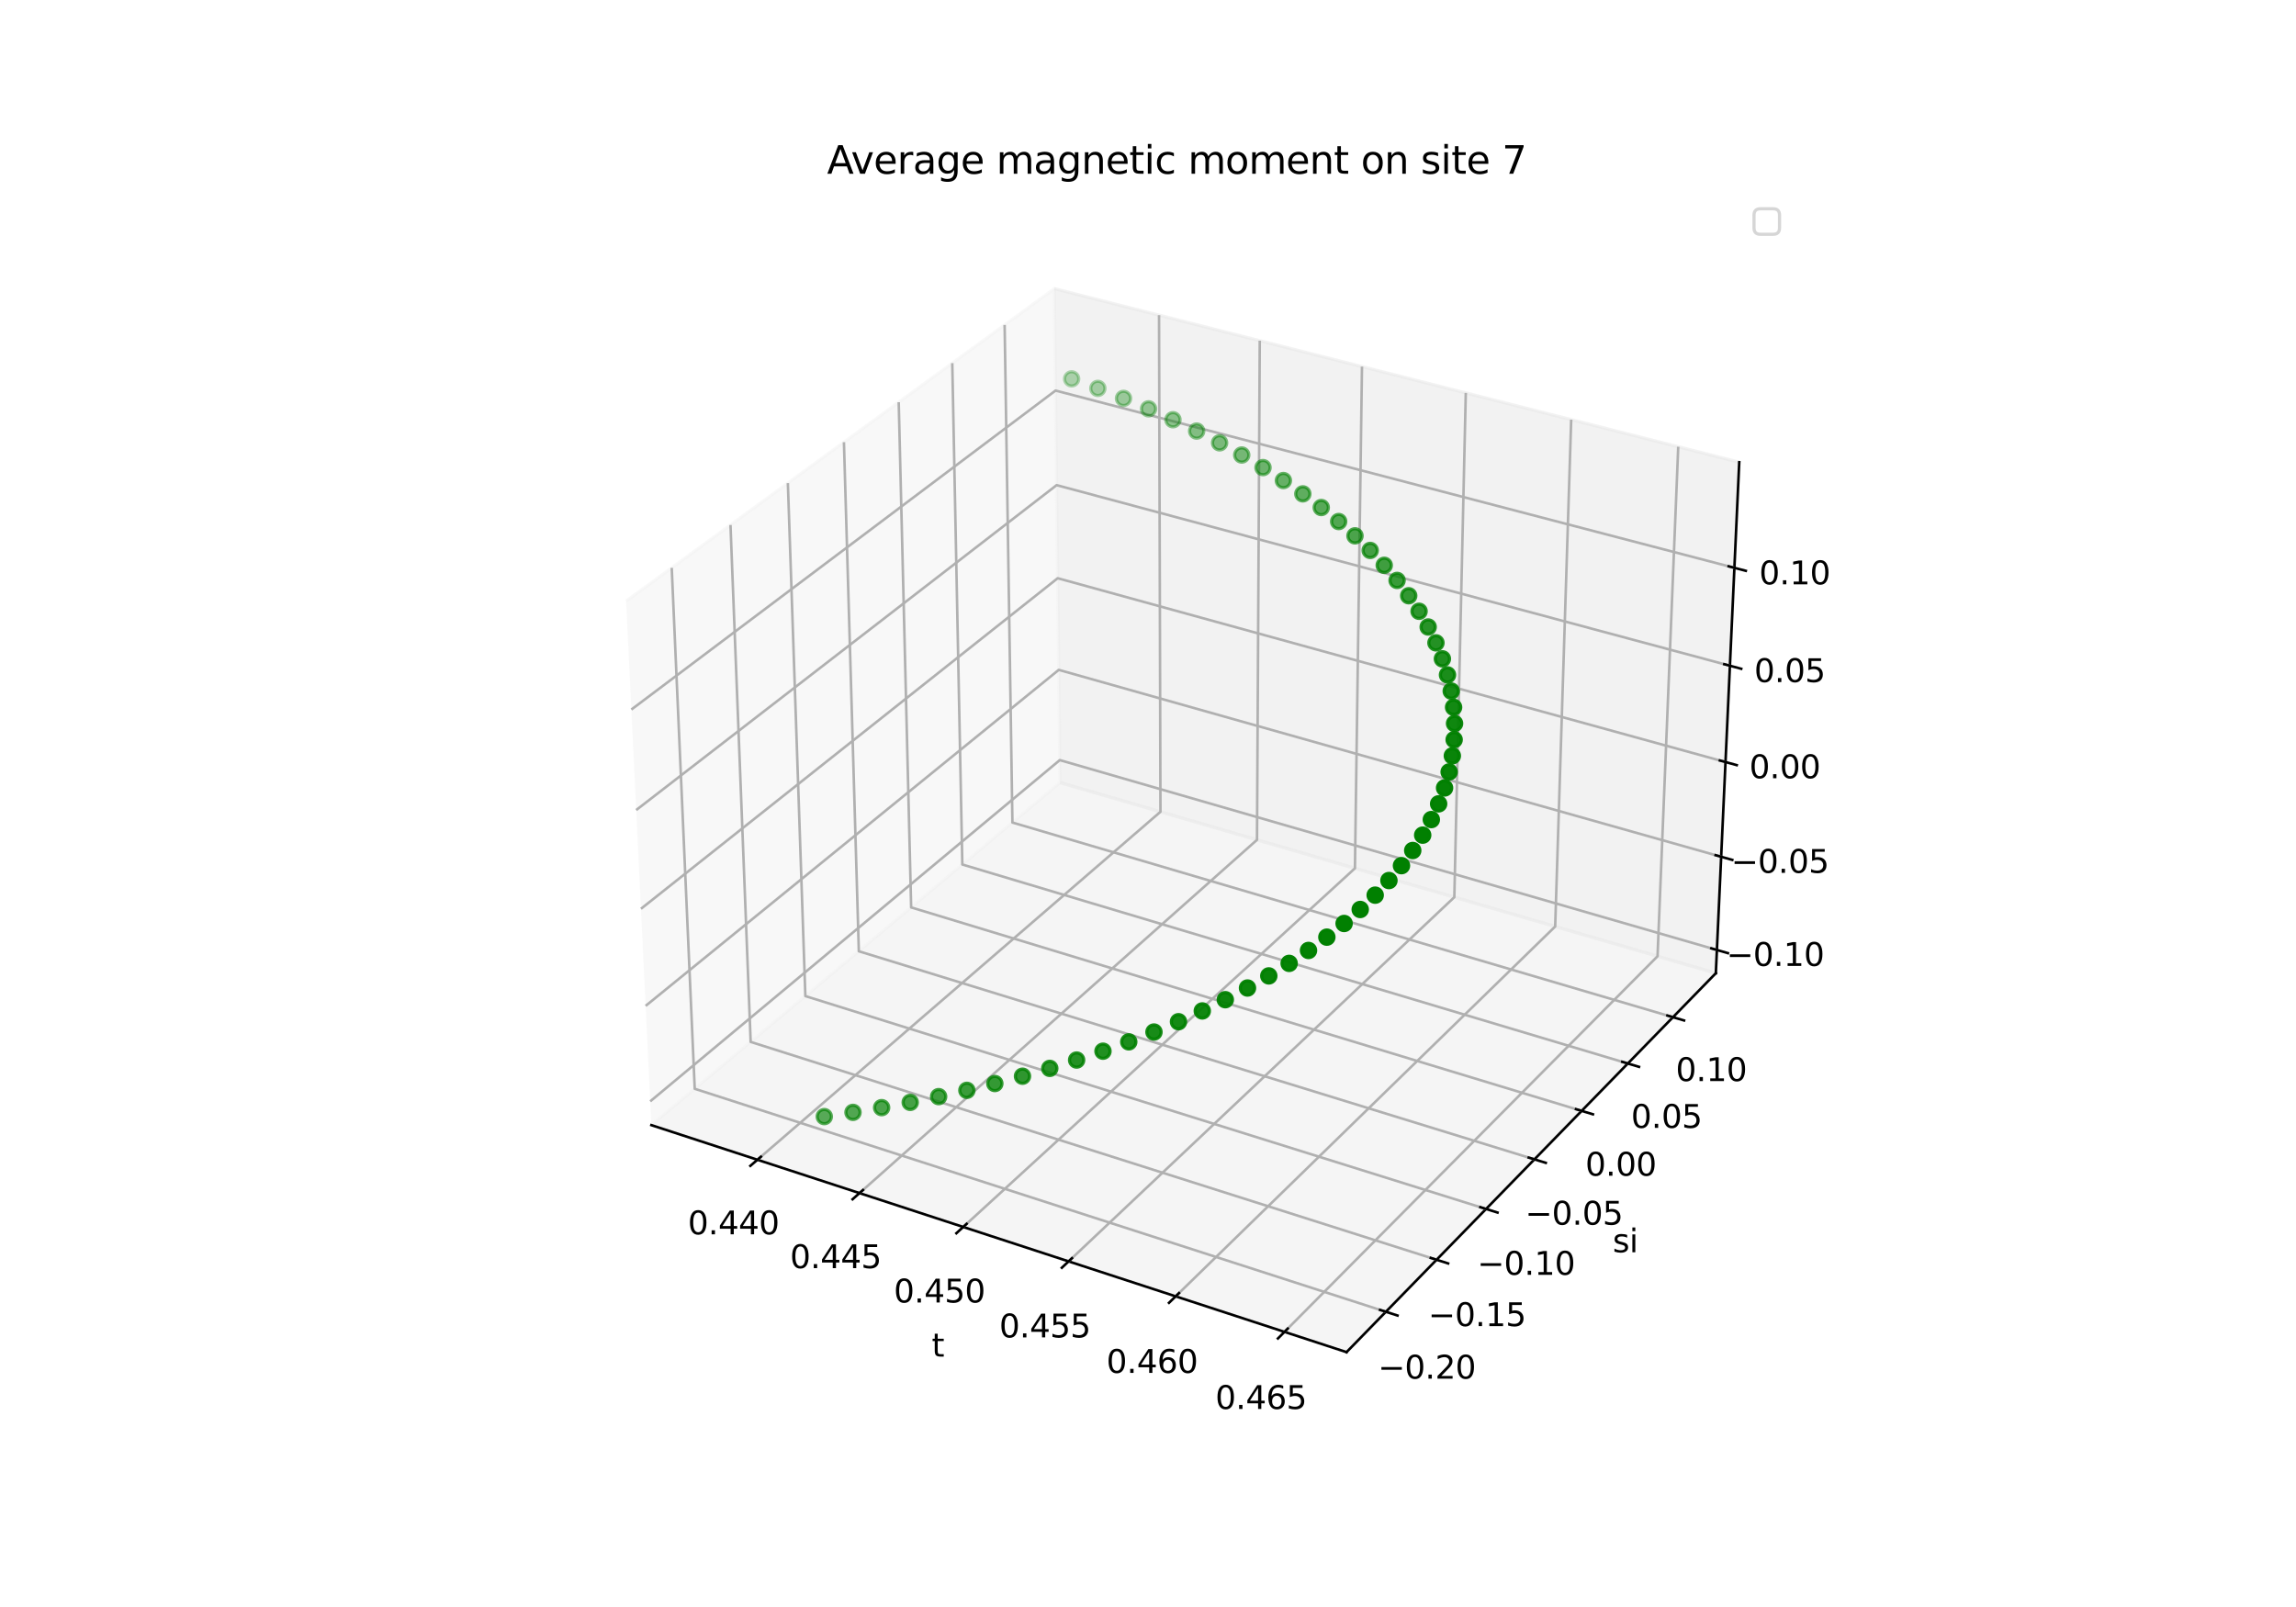 <?xml version="1.0" encoding="utf-8" standalone="no"?>
<!DOCTYPE svg PUBLIC "-//W3C//DTD SVG 1.1//EN"
  "http://www.w3.org/Graphics/SVG/1.1/DTD/svg11.dtd">
<svg xmlns:xlink="http://www.w3.org/1999/xlink" width="720pt" height="504pt" viewBox="0 0 720 504" xmlns="http://www.w3.org/2000/svg" version="1.1">
 <defs>
  <style type="text/css">*{stroke-linejoin: round; stroke-linecap: butt}</style>
 </defs>
 <g id="figure_1">
  <g id="patch_1">
   <path d="M 0 504 
L 720 504 
L 720 0 
L 0 0 
z
" style="fill: #ffffff"/>
  </g>
  <g id="patch_2">
   <path d="M 174.96 448.56 
L 563.04 448.56 
L 563.04 60.48 
L 174.96 60.48 
z
" style="fill: #ffffff"/>
  </g>
  <g id="pane3d_1">
   <g id="patch_3">
    <path d="M 204.263 352.872 
L 332.419 245.448 
L 330.638 90.525 
L 196.348 188.523 
" style="fill: #f2f2f2; opacity: 0.5; stroke: #f2f2f2; stroke-linejoin: miter"/>
   </g>
  </g>
  <g id="pane3d_2">
   <g id="patch_4">
    <path d="M 332.419 245.448 
L 538.065 305.222 
L 545.404 144.961 
L 330.638 90.525 
" style="fill: #e6e6e6; opacity: 0.5; stroke: #e6e6e6; stroke-linejoin: miter"/>
   </g>
  </g>
  <g id="pane3d_3">
   <g id="patch_5">
    <path d="M 204.263 352.872 
L 422.257 424.069 
L 538.065 305.222 
L 332.419 245.448 
" style="fill: #ececec; opacity: 0.5; stroke: #ececec; stroke-linejoin: miter"/>
   </g>
  </g>
  <g id="axis3d_1">
   <g id="line2d_1">
    <path d="M 204.263 352.872 
L 422.257 424.069 
" style="fill: none; stroke: #000000; stroke-width: 0.8; stroke-linecap: square"/>
   </g>
   <g id="text_1">
    <!-- t -->
    <g transform="translate(292.177 425.472) scale(0.1 -0.1)">
     <defs>
      <path id="DejaVuSans-74" d="M 1172 4494 
L 1172 3500 
L 2356 3500 
L 2356 3053 
L 1172 3053 
L 1172 1153 
Q 1172 725 1289 603 
Q 1406 481 1766 481 
L 2356 481 
L 2356 0 
L 1766 0 
Q 1100 0 847 248 
Q 594 497 594 1153 
L 594 3053 
L 172 3053 
L 172 3500 
L 594 3500 
L 594 4494 
L 1172 4494 
z
" transform="scale(0.016)"/>
     </defs>
     <use xlink:href="#DejaVuSans-74"/>
    </g>
   </g>
   <g id="Line3DCollection_1">
    <path d="M 237.516 363.733 
L 363.907 254.601 
L 363.463 98.845 
" style="fill: none; stroke: #b0b0b0; stroke-width: 0.8"/>
    <path d="M 269.53 374.188 
L 394.18 263.4 
L 395.043 106.849 
" style="fill: none; stroke: #b0b0b0; stroke-width: 0.8"/>
    <path d="M 302.053 384.81 
L 424.895 272.327 
L 427.103 114.976 
" style="fill: none; stroke: #b0b0b0; stroke-width: 0.8"/>
    <path d="M 335.098 395.603 
L 456.061 281.386 
L 459.654 123.226 
" style="fill: none; stroke: #b0b0b0; stroke-width: 0.8"/>
    <path d="M 368.676 406.569 
L 487.687 290.579 
L 492.708 131.605 
" style="fill: none; stroke: #b0b0b0; stroke-width: 0.8"/>
    <path d="M 402.801 417.714 
L 519.785 299.908 
L 526.276 140.113 
" style="fill: none; stroke: #b0b0b0; stroke-width: 0.8"/>
   </g>
   <g id="xtick_1">
    <g id="line2d_2">
     <path d="M 238.617 362.782 
L 235.309 365.638 
" style="fill: none; stroke: #000000; stroke-width: 0.8; stroke-linecap: square"/>
    </g>
    <g id="text_2">
     <!-- 0.440 -->
     <g transform="translate(215.696 387.118) scale(0.1 -0.1)">
      <defs>
       <path id="DejaVuSans-30" d="M 2034 4250 
Q 1547 4250 1301 3770 
Q 1056 3291 1056 2328 
Q 1056 1369 1301 889 
Q 1547 409 2034 409 
Q 2525 409 2770 889 
Q 3016 1369 3016 2328 
Q 3016 3291 2770 3770 
Q 2525 4250 2034 4250 
z
M 2034 4750 
Q 2819 4750 3233 4129 
Q 3647 3509 3647 2328 
Q 3647 1150 3233 529 
Q 2819 -91 2034 -91 
Q 1250 -91 836 529 
Q 422 1150 422 2328 
Q 422 3509 836 4129 
Q 1250 4750 2034 4750 
z
" transform="scale(0.016)"/>
       <path id="DejaVuSans-2e" d="M 684 794 
L 1344 794 
L 1344 0 
L 684 0 
L 684 794 
z
" transform="scale(0.016)"/>
       <path id="DejaVuSans-34" d="M 2419 4116 
L 825 1625 
L 2419 1625 
L 2419 4116 
z
M 2253 4666 
L 3047 4666 
L 3047 1625 
L 3713 1625 
L 3713 1100 
L 3047 1100 
L 3047 0 
L 2419 0 
L 2419 1100 
L 313 1100 
L 313 1709 
L 2253 4666 
z
" transform="scale(0.016)"/>
      </defs>
      <use xlink:href="#DejaVuSans-30"/>
      <use xlink:href="#DejaVuSans-2e" x="63.623"/>
      <use xlink:href="#DejaVuSans-34" x="95.41"/>
      <use xlink:href="#DejaVuSans-34" x="159.033"/>
      <use xlink:href="#DejaVuSans-30" x="222.656"/>
     </g>
    </g>
   </g>
   <g id="xtick_2">
    <g id="line2d_3">
     <path d="M 270.617 373.223 
L 267.352 376.124 
" style="fill: none; stroke: #000000; stroke-width: 0.8; stroke-linecap: square"/>
    </g>
    <g id="text_3">
     <!-- 0.445 -->
     <g transform="translate(247.733 397.726) scale(0.1 -0.1)">
      <defs>
       <path id="DejaVuSans-35" d="M 691 4666 
L 3169 4666 
L 3169 4134 
L 1269 4134 
L 1269 2991 
Q 1406 3038 1543 3061 
Q 1681 3084 1819 3084 
Q 2600 3084 3056 2656 
Q 3513 2228 3513 1497 
Q 3513 744 3044 326 
Q 2575 -91 1722 -91 
Q 1428 -91 1123 -41 
Q 819 9 494 109 
L 494 744 
Q 775 591 1075 516 
Q 1375 441 1709 441 
Q 2250 441 2565 725 
Q 2881 1009 2881 1497 
Q 2881 1984 2565 2268 
Q 2250 2553 1709 2553 
Q 1456 2553 1204 2497 
Q 953 2441 691 2322 
L 691 4666 
z
" transform="scale(0.016)"/>
      </defs>
      <use xlink:href="#DejaVuSans-30"/>
      <use xlink:href="#DejaVuSans-2e" x="63.623"/>
      <use xlink:href="#DejaVuSans-34" x="95.41"/>
      <use xlink:href="#DejaVuSans-34" x="159.033"/>
      <use xlink:href="#DejaVuSans-35" x="222.656"/>
     </g>
    </g>
   </g>
   <g id="xtick_3">
    <g id="line2d_4">
     <path d="M 303.125 383.829 
L 299.906 386.777 
" style="fill: none; stroke: #000000; stroke-width: 0.8; stroke-linecap: square"/>
    </g>
    <g id="text_4">
     <!-- 0.450 -->
     <g transform="translate(280.281 408.502) scale(0.1 -0.1)">
      <use xlink:href="#DejaVuSans-30"/>
      <use xlink:href="#DejaVuSans-2e" x="63.623"/>
      <use xlink:href="#DejaVuSans-34" x="95.41"/>
      <use xlink:href="#DejaVuSans-35" x="159.033"/>
      <use xlink:href="#DejaVuSans-30" x="222.656"/>
     </g>
    </g>
   </g>
   <g id="xtick_4">
    <g id="line2d_5">
     <path d="M 336.153 394.606 
L 332.981 397.601 
" style="fill: none; stroke: #000000; stroke-width: 0.8; stroke-linecap: square"/>
    </g>
    <g id="text_5">
     <!-- 0.455 -->
     <g transform="translate(313.352 419.452) scale(0.1 -0.1)">
      <use xlink:href="#DejaVuSans-30"/>
      <use xlink:href="#DejaVuSans-2e" x="63.623"/>
      <use xlink:href="#DejaVuSans-34" x="95.41"/>
      <use xlink:href="#DejaVuSans-35" x="159.033"/>
      <use xlink:href="#DejaVuSans-35" x="222.656"/>
     </g>
    </g>
   </g>
   <g id="xtick_5">
    <g id="line2d_6">
     <path d="M 369.715 405.556 
L 366.592 408.6 
" style="fill: none; stroke: #000000; stroke-width: 0.8; stroke-linecap: square"/>
    </g>
    <g id="text_6">
     <!-- 0.460 -->
     <g transform="translate(346.959 430.58) scale(0.1 -0.1)">
      <defs>
       <path id="DejaVuSans-36" d="M 2113 2584 
Q 1688 2584 1439 2293 
Q 1191 2003 1191 1497 
Q 1191 994 1439 701 
Q 1688 409 2113 409 
Q 2538 409 2786 701 
Q 3034 994 3034 1497 
Q 3034 2003 2786 2293 
Q 2538 2584 2113 2584 
z
M 3366 4563 
L 3366 3988 
Q 3128 4100 2886 4159 
Q 2644 4219 2406 4219 
Q 1781 4219 1451 3797 
Q 1122 3375 1075 2522 
Q 1259 2794 1537 2939 
Q 1816 3084 2150 3084 
Q 2853 3084 3261 2657 
Q 3669 2231 3669 1497 
Q 3669 778 3244 343 
Q 2819 -91 2113 -91 
Q 1303 -91 875 529 
Q 447 1150 447 2328 
Q 447 3434 972 4092 
Q 1497 4750 2381 4750 
Q 2619 4750 2861 4703 
Q 3103 4656 3366 4563 
z
" transform="scale(0.016)"/>
      </defs>
      <use xlink:href="#DejaVuSans-30"/>
      <use xlink:href="#DejaVuSans-2e" x="63.623"/>
      <use xlink:href="#DejaVuSans-34" x="95.41"/>
      <use xlink:href="#DejaVuSans-36" x="159.033"/>
      <use xlink:href="#DejaVuSans-30" x="222.656"/>
     </g>
    </g>
   </g>
   <g id="xtick_6">
    <g id="line2d_7">
     <path d="M 403.823 416.685 
L 400.751 419.778 
" style="fill: none; stroke: #000000; stroke-width: 0.8; stroke-linecap: square"/>
    </g>
    <g id="text_7">
     <!-- 0.465 -->
     <g transform="translate(381.114 441.889) scale(0.1 -0.1)">
      <use xlink:href="#DejaVuSans-30"/>
      <use xlink:href="#DejaVuSans-2e" x="63.623"/>
      <use xlink:href="#DejaVuSans-34" x="95.41"/>
      <use xlink:href="#DejaVuSans-36" x="159.033"/>
      <use xlink:href="#DejaVuSans-35" x="222.656"/>
     </g>
    </g>
   </g>
  </g>
  <g id="axis3d_2">
   <g id="line2d_8">
    <path d="M 538.065 305.222 
L 422.257 424.069 
" style="fill: none; stroke: #000000; stroke-width: 0.8; stroke-linecap: square"/>
   </g>
   <g id="text_8">
    <!-- si -->
    <g transform="translate(505.72 392.744) scale(0.1 -0.1)">
     <defs>
      <path id="DejaVuSans-73" d="M 2834 3397 
L 2834 2853 
Q 2591 2978 2328 3040 
Q 2066 3103 1784 3103 
Q 1356 3103 1142 2972 
Q 928 2841 928 2578 
Q 928 2378 1081 2264 
Q 1234 2150 1697 2047 
L 1894 2003 
Q 2506 1872 2764 1633 
Q 3022 1394 3022 966 
Q 3022 478 2636 193 
Q 2250 -91 1575 -91 
Q 1294 -91 989 -36 
Q 684 19 347 128 
L 347 722 
Q 666 556 975 473 
Q 1284 391 1588 391 
Q 1994 391 2212 530 
Q 2431 669 2431 922 
Q 2431 1156 2273 1281 
Q 2116 1406 1581 1522 
L 1381 1569 
Q 847 1681 609 1914 
Q 372 2147 372 2553 
Q 372 3047 722 3315 
Q 1072 3584 1716 3584 
Q 2034 3584 2315 3537 
Q 2597 3491 2834 3397 
z
" transform="scale(0.016)"/>
      <path id="DejaVuSans-69" d="M 603 3500 
L 1178 3500 
L 1178 0 
L 603 0 
L 603 3500 
z
M 603 4863 
L 1178 4863 
L 1178 4134 
L 603 4134 
L 603 4863 
z
" transform="scale(0.016)"/>
     </defs>
     <use xlink:href="#DejaVuSans-73"/>
     <use xlink:href="#DejaVuSans-69" x="52.1"/>
    </g>
   </g>
   <g id="Line3DCollection_2">
    <path d="M 210.646 178.089 
L 217.861 341.474 
L 434.594 411.409 
" style="fill: none; stroke: #b0b0b0; stroke-width: 0.8"/>
    <path d="M 229.071 164.643 
L 235.401 326.771 
L 450.49 395.096 
" style="fill: none; stroke: #b0b0b0; stroke-width: 0.8"/>
    <path d="M 247.067 151.511 
L 252.551 312.396 
L 466.012 379.165 
" style="fill: none; stroke: #b0b0b0; stroke-width: 0.8"/>
    <path d="M 264.648 138.681 
L 269.321 298.339 
L 481.175 363.605 
" style="fill: none; stroke: #b0b0b0; stroke-width: 0.8"/>
    <path d="M 281.828 126.144 
L 285.726 284.588 
L 495.989 348.402 
" style="fill: none; stroke: #b0b0b0; stroke-width: 0.8"/>
    <path d="M 298.621 113.889 
L 301.777 271.134 
L 510.468 333.543 
" style="fill: none; stroke: #b0b0b0; stroke-width: 0.8"/>
    <path d="M 315.041 101.907 
L 317.484 257.967 
L 524.622 319.018 
" style="fill: none; stroke: #b0b0b0; stroke-width: 0.8"/>
   </g>
   <g id="xtick_7">
    <g id="line2d_9">
     <path d="M 432.768 410.819 
L 438.251 412.589 
" style="fill: none; stroke: #000000; stroke-width: 0.8; stroke-linecap: square"/>
    </g>
    <g id="text_9">
     <!-- −0.20 -->
     <g transform="translate(432.11 432.383) scale(0.1 -0.1)">
      <defs>
       <path id="DejaVuSans-2212" d="M 678 2272 
L 4684 2272 
L 4684 1741 
L 678 1741 
L 678 2272 
z
" transform="scale(0.016)"/>
       <path id="DejaVuSans-32" d="M 1228 531 
L 3431 531 
L 3431 0 
L 469 0 
L 469 531 
Q 828 903 1448 1529 
Q 2069 2156 2228 2338 
Q 2531 2678 2651 2914 
Q 2772 3150 2772 3378 
Q 2772 3750 2511 3984 
Q 2250 4219 1831 4219 
Q 1534 4219 1204 4116 
Q 875 4013 500 3803 
L 500 4441 
Q 881 4594 1212 4672 
Q 1544 4750 1819 4750 
Q 2544 4750 2975 4387 
Q 3406 4025 3406 3419 
Q 3406 3131 3298 2873 
Q 3191 2616 2906 2266 
Q 2828 2175 2409 1742 
Q 1991 1309 1228 531 
z
" transform="scale(0.016)"/>
      </defs>
      <use xlink:href="#DejaVuSans-2212"/>
      <use xlink:href="#DejaVuSans-30" x="83.789"/>
      <use xlink:href="#DejaVuSans-2e" x="147.412"/>
      <use xlink:href="#DejaVuSans-32" x="179.199"/>
      <use xlink:href="#DejaVuSans-30" x="242.822"/>
     </g>
    </g>
   </g>
   <g id="xtick_8">
    <g id="line2d_10">
     <path d="M 448.679 394.52 
L 454.117 396.248 
" style="fill: none; stroke: #000000; stroke-width: 0.8; stroke-linecap: square"/>
    </g>
    <g id="text_10">
     <!-- −0.15 -->
     <g transform="translate(447.859 415.904) scale(0.1 -0.1)">
      <defs>
       <path id="DejaVuSans-31" d="M 794 531 
L 1825 531 
L 1825 4091 
L 703 3866 
L 703 4441 
L 1819 4666 
L 2450 4666 
L 2450 531 
L 3481 531 
L 3481 0 
L 794 0 
L 794 531 
z
" transform="scale(0.016)"/>
      </defs>
      <use xlink:href="#DejaVuSans-2212"/>
      <use xlink:href="#DejaVuSans-30" x="83.789"/>
      <use xlink:href="#DejaVuSans-2e" x="147.412"/>
      <use xlink:href="#DejaVuSans-31" x="179.199"/>
      <use xlink:href="#DejaVuSans-35" x="242.822"/>
     </g>
    </g>
   </g>
   <g id="xtick_9">
    <g id="line2d_11">
     <path d="M 464.216 378.604 
L 469.61 380.291 
" style="fill: none; stroke: #000000; stroke-width: 0.8; stroke-linecap: square"/>
    </g>
    <g id="text_11">
     <!-- −0.10 -->
     <g transform="translate(463.239 399.813) scale(0.1 -0.1)">
      <use xlink:href="#DejaVuSans-2212"/>
      <use xlink:href="#DejaVuSans-30" x="83.789"/>
      <use xlink:href="#DejaVuSans-2e" x="147.412"/>
      <use xlink:href="#DejaVuSans-31" x="179.199"/>
      <use xlink:href="#DejaVuSans-30" x="242.822"/>
     </g>
    </g>
   </g>
   <g id="xtick_10">
    <g id="line2d_12">
     <path d="M 479.393 363.056 
L 484.743 364.704 
" style="fill: none; stroke: #000000; stroke-width: 0.8; stroke-linecap: square"/>
    </g>
    <g id="text_12">
     <!-- −0.05 -->
     <g transform="translate(478.262 384.095) scale(0.1 -0.1)">
      <use xlink:href="#DejaVuSans-2212"/>
      <use xlink:href="#DejaVuSans-30" x="83.789"/>
      <use xlink:href="#DejaVuSans-2e" x="147.412"/>
      <use xlink:href="#DejaVuSans-30" x="179.199"/>
      <use xlink:href="#DejaVuSans-35" x="242.822"/>
     </g>
    </g>
   </g>
   <g id="xtick_11">
    <g id="line2d_13">
     <path d="M 494.222 347.865 
L 499.529 349.476 
" style="fill: none; stroke: #000000; stroke-width: 0.8; stroke-linecap: square"/>
    </g>
    <g id="text_13">
     <!-- 0.00 -->
     <g transform="translate(497.13 368.737) scale(0.1 -0.1)">
      <use xlink:href="#DejaVuSans-30"/>
      <use xlink:href="#DejaVuSans-2e" x="63.623"/>
      <use xlink:href="#DejaVuSans-30" x="95.41"/>
      <use xlink:href="#DejaVuSans-30" x="159.033"/>
     </g>
    </g>
   </g>
   <g id="xtick_12">
    <g id="line2d_14">
     <path d="M 508.715 333.019 
L 513.979 334.593 
" style="fill: none; stroke: #000000; stroke-width: 0.8; stroke-linecap: square"/>
    </g>
    <g id="text_14">
     <!-- 0.05 -->
     <g transform="translate(511.475 353.729) scale(0.1 -0.1)">
      <use xlink:href="#DejaVuSans-30"/>
      <use xlink:href="#DejaVuSans-2e" x="63.623"/>
      <use xlink:href="#DejaVuSans-30" x="95.41"/>
      <use xlink:href="#DejaVuSans-35" x="159.033"/>
     </g>
    </g>
   </g>
   <g id="xtick_13">
    <g id="line2d_15">
     <path d="M 522.882 318.505 
L 528.105 320.044 
" style="fill: none; stroke: #000000; stroke-width: 0.8; stroke-linecap: square"/>
    </g>
    <g id="text_15">
     <!-- 0.10 -->
     <g transform="translate(525.498 339.056) scale(0.1 -0.1)">
      <use xlink:href="#DejaVuSans-30"/>
      <use xlink:href="#DejaVuSans-2e" x="63.623"/>
      <use xlink:href="#DejaVuSans-31" x="95.41"/>
      <use xlink:href="#DejaVuSans-30" x="159.033"/>
     </g>
    </g>
   </g>
  </g>
  <g id="axis3d_3">
   <g id="line2d_16">
    <path d="M 538.065 305.222 
L 545.404 144.961 
" style="fill: none; stroke: #000000; stroke-width: 0.8; stroke-linecap: square"/>
   </g>
   <g id="Line3DCollection_3">
    <path d="M 538.399 297.936 
L 332.338 238.391 
L 203.903 345.412 
" style="fill: none; stroke: #b0b0b0; stroke-width: 0.8"/>
    <path d="M 539.737 268.706 
L 332.013 210.091 
L 202.462 315.473 
" style="fill: none; stroke: #b0b0b0; stroke-width: 0.8"/>
    <path d="M 541.098 238.996 
L 331.682 181.348 
L 200.995 285.024 
" style="fill: none; stroke: #b0b0b0; stroke-width: 0.8"/>
    <path d="M 542.481 208.793 
L 331.347 152.152 
L 199.504 254.049 
" style="fill: none; stroke: #b0b0b0; stroke-width: 0.8"/>
    <path d="M 543.887 178.085 
L 331.006 122.492 
L 197.986 222.537 
" style="fill: none; stroke: #b0b0b0; stroke-width: 0.8"/>
   </g>
   <g id="xtick_14">
    <g id="line2d_17">
     <path d="M 536.669 297.436 
L 541.862 298.936 
" style="fill: none; stroke: #000000; stroke-width: 0.8; stroke-linecap: square"/>
    </g>
    <g id="text_16">
     <!-- −0.10 -->
     <g transform="translate(541.378 302.936) scale(0.1 -0.1)">
      <use xlink:href="#DejaVuSans-2212"/>
      <use xlink:href="#DejaVuSans-30" x="83.789"/>
      <use xlink:href="#DejaVuSans-2e" x="147.412"/>
      <use xlink:href="#DejaVuSans-31" x="179.199"/>
      <use xlink:href="#DejaVuSans-30" x="242.822"/>
     </g>
    </g>
   </g>
   <g id="xtick_15">
    <g id="line2d_18">
     <path d="M 537.993 268.214 
L 543.23 269.691 
" style="fill: none; stroke: #000000; stroke-width: 0.8; stroke-linecap: square"/>
    </g>
    <g id="text_17">
     <!-- −0.05 -->
     <g transform="translate(542.863 273.746) scale(0.1 -0.1)">
      <use xlink:href="#DejaVuSans-2212"/>
      <use xlink:href="#DejaVuSans-30" x="83.789"/>
      <use xlink:href="#DejaVuSans-2e" x="147.412"/>
      <use xlink:href="#DejaVuSans-30" x="179.199"/>
      <use xlink:href="#DejaVuSans-35" x="242.822"/>
     </g>
    </g>
   </g>
   <g id="xtick_16">
    <g id="line2d_19">
     <path d="M 539.339 238.511 
L 544.62 239.965 
" style="fill: none; stroke: #000000; stroke-width: 0.8; stroke-linecap: square"/>
    </g>
    <g id="text_18">
     <!-- 0.00 -->
     <g transform="translate(548.562 244.077) scale(0.1 -0.1)">
      <use xlink:href="#DejaVuSans-30"/>
      <use xlink:href="#DejaVuSans-2e" x="63.623"/>
      <use xlink:href="#DejaVuSans-30" x="95.41"/>
      <use xlink:href="#DejaVuSans-30" x="159.033"/>
     </g>
    </g>
   </g>
   <g id="xtick_17">
    <g id="line2d_20">
     <path d="M 540.707 208.317 
L 546.034 209.746 
" style="fill: none; stroke: #000000; stroke-width: 0.8; stroke-linecap: square"/>
    </g>
    <g id="text_19">
     <!-- 0.05 -->
     <g transform="translate(550.096 213.918) scale(0.1 -0.1)">
      <use xlink:href="#DejaVuSans-30"/>
      <use xlink:href="#DejaVuSans-2e" x="63.623"/>
      <use xlink:href="#DejaVuSans-30" x="95.41"/>
      <use xlink:href="#DejaVuSans-35" x="159.033"/>
     </g>
    </g>
   </g>
   <g id="xtick_18">
    <g id="line2d_21">
     <path d="M 542.097 177.618 
L 547.471 179.021 
" style="fill: none; stroke: #000000; stroke-width: 0.8; stroke-linecap: square"/>
    </g>
    <g id="text_20">
     <!-- 0.10 -->
     <g transform="translate(551.655 183.255) scale(0.1 -0.1)">
      <use xlink:href="#DejaVuSans-30"/>
      <use xlink:href="#DejaVuSans-2e" x="63.623"/>
      <use xlink:href="#DejaVuSans-31" x="95.41"/>
      <use xlink:href="#DejaVuSans-30" x="159.033"/>
     </g>
    </g>
   </g>
  </g>
  <g id="axes_1">
   <g id="Path3DCollection_1">
    <defs>
     <path id="C0_0_d8a8b2ae23" d="M 0 2.236 
C 0.593 2.236 1.162 2 1.581 1.581 
C 2 1.162 2.236 0.593 2.236 -0 
C 2.236 -0.593 2 -1.162 1.581 -1.581 
C 1.162 -2 0.593 -2.236 0 -2.236 
C -0.593 -2.236 -1.162 -2 -1.581 -1.581 
C -2 -1.162 -2.236 -0.593 -2.236 0 
C -2.236 0.593 -2 1.162 -1.581 1.581 
C -1.162 2 -0.593 2.236 0 2.236 
z
"/>
    </defs>
    <g clip-path="url(#pcd8826bc66)">
     <use xlink:href="#C0_0_d8a8b2ae23" x="336.055" y="118.818" style="fill: #008000; fill-opacity: 0.3; stroke: #008000; stroke-opacity: 0.3"/>
    </g>
    <g clip-path="url(#pcd8826bc66)">
     <use xlink:href="#C0_0_d8a8b2ae23" x="344.274" y="121.806" style="fill: #008000; fill-opacity: 0.332; stroke: #008000; stroke-opacity: 0.332"/>
    </g>
    <g clip-path="url(#pcd8826bc66)">
     <use xlink:href="#C0_0_d8a8b2ae23" x="352.321" y="124.941" style="fill: #008000; fill-opacity: 0.364; stroke: #008000; stroke-opacity: 0.364"/>
    </g>
    <g clip-path="url(#pcd8826bc66)">
     <use xlink:href="#C0_0_d8a8b2ae23" x="360.178" y="128.22" style="fill: #008000; fill-opacity: 0.396; stroke: #008000; stroke-opacity: 0.396"/>
    </g>
    <g clip-path="url(#pcd8826bc66)">
     <use xlink:href="#C0_0_d8a8b2ae23" x="367.83" y="131.64" style="fill: #008000; fill-opacity: 0.427; stroke: #008000; stroke-opacity: 0.427"/>
    </g>
    <g clip-path="url(#pcd8826bc66)">
     <use xlink:href="#C0_0_d8a8b2ae23" x="375.26" y="135.196" style="fill: #008000; fill-opacity: 0.458; stroke: #008000; stroke-opacity: 0.458"/>
    </g>
    <g clip-path="url(#pcd8826bc66)">
     <use xlink:href="#C0_0_d8a8b2ae23" x="382.454" y="138.886" style="fill: #008000; fill-opacity: 0.489; stroke: #008000; stroke-opacity: 0.489"/>
    </g>
    <g clip-path="url(#pcd8826bc66)">
     <use xlink:href="#C0_0_d8a8b2ae23" x="389.395" y="142.705" style="fill: #008000; fill-opacity: 0.519; stroke: #008000; stroke-opacity: 0.519"/>
    </g>
    <g clip-path="url(#pcd8826bc66)">
     <use xlink:href="#C0_0_d8a8b2ae23" x="396.068" y="146.648" style="fill: #008000; fill-opacity: 0.549; stroke: #008000; stroke-opacity: 0.549"/>
    </g>
    <g clip-path="url(#pcd8826bc66)">
     <use xlink:href="#C0_0_d8a8b2ae23" x="402.458" y="150.711" style="fill: #008000; fill-opacity: 0.578; stroke: #008000; stroke-opacity: 0.578"/>
    </g>
    <g clip-path="url(#pcd8826bc66)">
     <use xlink:href="#C0_0_d8a8b2ae23" x="408.552" y="154.889" style="fill: #008000; fill-opacity: 0.607; stroke: #008000; stroke-opacity: 0.607"/>
    </g>
    <g clip-path="url(#pcd8826bc66)">
     <use xlink:href="#C0_0_d8a8b2ae23" x="414.333" y="159.175" style="fill: #008000; fill-opacity: 0.635; stroke: #008000; stroke-opacity: 0.635"/>
    </g>
    <g clip-path="url(#pcd8826bc66)">
     <use xlink:href="#C0_0_d8a8b2ae23" x="258.489" y="350.192" style="fill: #008000; fill-opacity: 0.644; stroke: #008000; stroke-opacity: 0.644"/>
    </g>
    <g clip-path="url(#pcd8826bc66)">
     <use xlink:href="#C0_0_d8a8b2ae23" x="419.79" y="163.566" style="fill: #008000; fill-opacity: 0.663; stroke: #008000; stroke-opacity: 0.663"/>
    </g>
    <g clip-path="url(#pcd8826bc66)">
     <use xlink:href="#C0_0_d8a8b2ae23" x="267.486" y="348.869" style="fill: #008000; fill-opacity: 0.669; stroke: #008000; stroke-opacity: 0.669"/>
    </g>
    <g clip-path="url(#pcd8826bc66)">
     <use xlink:href="#C0_0_d8a8b2ae23" x="424.908" y="168.053" style="fill: #008000; fill-opacity: 0.689; stroke: #008000; stroke-opacity: 0.689"/>
    </g>
    <g clip-path="url(#pcd8826bc66)">
     <use xlink:href="#C0_0_d8a8b2ae23" x="276.473" y="347.384" style="fill: #008000; fill-opacity: 0.694; stroke: #008000; stroke-opacity: 0.694"/>
    </g>
    <g clip-path="url(#pcd8826bc66)">
     <use xlink:href="#C0_0_d8a8b2ae23" x="429.675" y="172.631" style="fill: #008000; fill-opacity: 0.715; stroke: #008000; stroke-opacity: 0.715"/>
    </g>
    <g clip-path="url(#pcd8826bc66)">
     <use xlink:href="#C0_0_d8a8b2ae23" x="285.433" y="345.737" style="fill: #008000; fill-opacity: 0.718; stroke: #008000; stroke-opacity: 0.718"/>
    </g>
    <g clip-path="url(#pcd8826bc66)">
     <use xlink:href="#C0_0_d8a8b2ae23" x="434.08" y="177.293" style="fill: #008000; fill-opacity: 0.74; stroke: #008000; stroke-opacity: 0.74"/>
    </g>
    <g clip-path="url(#pcd8826bc66)">
     <use xlink:href="#C0_0_d8a8b2ae23" x="294.348" y="343.929" style="fill: #008000; fill-opacity: 0.741; stroke: #008000; stroke-opacity: 0.741"/>
    </g>
    <g clip-path="url(#pcd8826bc66)">
     <use xlink:href="#C0_0_d8a8b2ae23" x="303.2" y="341.958" style="fill: #008000; fill-opacity: 0.764; stroke: #008000; stroke-opacity: 0.764"/>
    </g>
    <g clip-path="url(#pcd8826bc66)">
     <use xlink:href="#C0_0_d8a8b2ae23" x="438.11" y="182.033" style="fill: #008000; fill-opacity: 0.764; stroke: #008000; stroke-opacity: 0.764"/>
    </g>
    <g clip-path="url(#pcd8826bc66)">
     <use xlink:href="#C0_0_d8a8b2ae23" x="311.971" y="339.824" style="fill: #008000; fill-opacity: 0.786; stroke: #008000; stroke-opacity: 0.786"/>
    </g>
    <g clip-path="url(#pcd8826bc66)">
     <use xlink:href="#C0_0_d8a8b2ae23" x="441.756" y="186.842" style="fill: #008000; fill-opacity: 0.788; stroke: #008000; stroke-opacity: 0.788"/>
    </g>
    <g clip-path="url(#pcd8826bc66)">
     <use xlink:href="#C0_0_d8a8b2ae23" x="320.643" y="337.529" style="fill: #008000; fill-opacity: 0.807; stroke: #008000; stroke-opacity: 0.807"/>
    </g>
    <g clip-path="url(#pcd8826bc66)">
     <use xlink:href="#C0_0_d8a8b2ae23" x="445.008" y="191.714" style="fill: #008000; fill-opacity: 0.81; stroke: #008000; stroke-opacity: 0.81"/>
    </g>
    <g clip-path="url(#pcd8826bc66)">
     <use xlink:href="#C0_0_d8a8b2ae23" x="329.198" y="335.073" style="fill: #008000; fill-opacity: 0.828; stroke: #008000; stroke-opacity: 0.828"/>
    </g>
    <g clip-path="url(#pcd8826bc66)">
     <use xlink:href="#C0_0_d8a8b2ae23" x="447.858" y="196.641" style="fill: #008000; fill-opacity: 0.831; stroke: #008000; stroke-opacity: 0.831"/>
    </g>
    <g clip-path="url(#pcd8826bc66)">
     <use xlink:href="#C0_0_d8a8b2ae23" x="337.616" y="332.458" style="fill: #008000; fill-opacity: 0.847; stroke: #008000; stroke-opacity: 0.847"/>
    </g>
    <g clip-path="url(#pcd8826bc66)">
     <use xlink:href="#C0_0_d8a8b2ae23" x="450.297" y="201.615" style="fill: #008000; fill-opacity: 0.851; stroke: #008000; stroke-opacity: 0.851"/>
    </g>
    <g clip-path="url(#pcd8826bc66)">
     <use xlink:href="#C0_0_d8a8b2ae23" x="345.88" y="329.684" style="fill: #008000; fill-opacity: 0.865; stroke: #008000; stroke-opacity: 0.865"/>
    </g>
    <g clip-path="url(#pcd8826bc66)">
     <use xlink:href="#C0_0_d8a8b2ae23" x="452.319" y="206.628" style="fill: #008000; fill-opacity: 0.87; stroke: #008000; stroke-opacity: 0.87"/>
    </g>
    <g clip-path="url(#pcd8826bc66)">
     <use xlink:href="#C0_0_d8a8b2ae23" x="353.971" y="326.754" style="fill: #008000; fill-opacity: 0.883; stroke: #008000; stroke-opacity: 0.883"/>
    </g>
    <g clip-path="url(#pcd8826bc66)">
     <use xlink:href="#C0_0_d8a8b2ae23" x="453.918" y="211.671" style="fill: #008000; fill-opacity: 0.888; stroke: #008000; stroke-opacity: 0.888"/>
    </g>
    <g clip-path="url(#pcd8826bc66)">
     <use xlink:href="#C0_0_d8a8b2ae23" x="361.871" y="323.671" style="fill: #008000; fill-opacity: 0.899; stroke: #008000; stroke-opacity: 0.899"/>
    </g>
    <g clip-path="url(#pcd8826bc66)">
     <use xlink:href="#C0_0_d8a8b2ae23" x="455.089" y="216.737" style="fill: #008000; fill-opacity: 0.904; stroke: #008000; stroke-opacity: 0.904"/>
    </g>
    <g clip-path="url(#pcd8826bc66)">
     <use xlink:href="#C0_0_d8a8b2ae23" x="369.562" y="320.438" style="fill: #008000; fill-opacity: 0.914; stroke: #008000; stroke-opacity: 0.914"/>
    </g>
    <g clip-path="url(#pcd8826bc66)">
     <use xlink:href="#C0_0_d8a8b2ae23" x="455.829" y="221.817" style="fill: #008000; fill-opacity: 0.92; stroke: #008000; stroke-opacity: 0.92"/>
    </g>
    <g clip-path="url(#pcd8826bc66)">
     <use xlink:href="#C0_0_d8a8b2ae23" x="377.025" y="317.057" style="fill: #008000; fill-opacity: 0.928; stroke: #008000; stroke-opacity: 0.928"/>
    </g>
    <g clip-path="url(#pcd8826bc66)">
     <use xlink:href="#C0_0_d8a8b2ae23" x="456.135" y="226.902" style="fill: #008000; fill-opacity: 0.934; stroke: #008000; stroke-opacity: 0.934"/>
    </g>
    <g clip-path="url(#pcd8826bc66)">
     <use xlink:href="#C0_0_d8a8b2ae23" x="384.244" y="313.533" style="fill: #008000; fill-opacity: 0.941; stroke: #008000; stroke-opacity: 0.941"/>
    </g>
    <g clip-path="url(#pcd8826bc66)">
     <use xlink:href="#C0_0_d8a8b2ae23" x="456.004" y="231.983" style="fill: #008000; fill-opacity: 0.947; stroke: #008000; stroke-opacity: 0.947"/>
    </g>
    <g clip-path="url(#pcd8826bc66)">
     <use xlink:href="#C0_0_d8a8b2ae23" x="391.201" y="309.869" style="fill: #008000; fill-opacity: 0.953; stroke: #008000; stroke-opacity: 0.953"/>
    </g>
    <g clip-path="url(#pcd8826bc66)">
     <use xlink:href="#C0_0_d8a8b2ae23" x="455.438" y="237.053" style="fill: #008000; fill-opacity: 0.958; stroke: #008000; stroke-opacity: 0.958"/>
    </g>
    <g clip-path="url(#pcd8826bc66)">
     <use xlink:href="#C0_0_d8a8b2ae23" x="397.88" y="306.071" style="fill: #008000; fill-opacity: 0.964; stroke: #008000; stroke-opacity: 0.964"/>
    </g>
    <g clip-path="url(#pcd8826bc66)">
     <use xlink:href="#C0_0_d8a8b2ae23" x="454.437" y="242.102" style="fill: #008000; fill-opacity: 0.968; stroke: #008000; stroke-opacity: 0.968"/>
    </g>
    <g clip-path="url(#pcd8826bc66)">
     <use xlink:href="#C0_0_d8a8b2ae23" x="404.264" y="302.142" style="fill: #008000; fill-opacity: 0.973; stroke: #008000; stroke-opacity: 0.973"/>
    </g>
    <g clip-path="url(#pcd8826bc66)">
     <use xlink:href="#C0_0_d8a8b2ae23" x="453.003" y="247.122" style="fill: #008000; fill-opacity: 0.977; stroke: #008000; stroke-opacity: 0.977"/>
    </g>
    <g clip-path="url(#pcd8826bc66)">
     <use xlink:href="#C0_0_d8a8b2ae23" x="410.337" y="298.089" style="fill: #008000; fill-opacity: 0.981; stroke: #008000; stroke-opacity: 0.981"/>
    </g>
    <g clip-path="url(#pcd8826bc66)">
     <use xlink:href="#C0_0_d8a8b2ae23" x="451.139" y="252.105" style="fill: #008000; fill-opacity: 0.984; stroke: #008000; stroke-opacity: 0.984"/>
    </g>
    <g clip-path="url(#pcd8826bc66)">
     <use xlink:href="#C0_0_d8a8b2ae23" x="416.086" y="293.917" style="fill: #008000; fill-opacity: 0.987; stroke: #008000; stroke-opacity: 0.987"/>
    </g>
    <g clip-path="url(#pcd8826bc66)">
     <use xlink:href="#C0_0_d8a8b2ae23" x="448.849" y="257.041" style="fill: #008000; fill-opacity: 0.99; stroke: #008000; stroke-opacity: 0.99"/>
    </g>
    <g clip-path="url(#pcd8826bc66)">
     <use xlink:href="#C0_0_d8a8b2ae23" x="421.496" y="289.631" style="fill: #008000; fill-opacity: 0.993; stroke: #008000; stroke-opacity: 0.993"/>
    </g>
    <g clip-path="url(#pcd8826bc66)">
     <use xlink:href="#C0_0_d8a8b2ae23" x="446.139" y="261.923" style="fill: #008000; fill-opacity: 0.995; stroke: #008000; stroke-opacity: 0.995"/>
    </g>
    <g clip-path="url(#pcd8826bc66)">
     <use xlink:href="#C0_0_d8a8b2ae23" x="426.552" y="285.239" style="fill: #008000; fill-opacity: 0.996; stroke: #008000; stroke-opacity: 0.996"/>
    </g>
    <g clip-path="url(#pcd8826bc66)">
     <use xlink:href="#C0_0_d8a8b2ae23" x="443.015" y="266.742" style="fill: #008000; fill-opacity: 0.998; stroke: #008000; stroke-opacity: 0.998"/>
    </g>
    <g clip-path="url(#pcd8826bc66)">
     <use xlink:href="#C0_0_d8a8b2ae23" x="431.244" y="280.747" style="fill: #008000; fill-opacity: 0.999; stroke: #008000; stroke-opacity: 0.999"/>
    </g>
    <g clip-path="url(#pcd8826bc66)">
     <use xlink:href="#C0_0_d8a8b2ae23" x="439.486" y="271.492" style="fill: #008000; fill-opacity: 1; stroke: #008000; stroke-opacity: 1"/>
    </g>
    <g clip-path="url(#pcd8826bc66)">
     <use xlink:href="#C0_0_d8a8b2ae23" x="435.559" y="276.162" style="fill: #008000; stroke: #008000"/>
    </g>
   </g>
   <g id="text_21">
    <!-- Average magnetic moment on site 7 -->
    <g transform="translate(259.349 54.48) scale(0.12 -0.12)">
     <defs>
      <path id="DejaVuSans-41" d="M 2188 4044 
L 1331 1722 
L 3047 1722 
L 2188 4044 
z
M 1831 4666 
L 2547 4666 
L 4325 0 
L 3669 0 
L 3244 1197 
L 1141 1197 
L 716 0 
L 50 0 
L 1831 4666 
z
" transform="scale(0.016)"/>
      <path id="DejaVuSans-76" d="M 191 3500 
L 800 3500 
L 1894 563 
L 2988 3500 
L 3597 3500 
L 2284 0 
L 1503 0 
L 191 3500 
z
" transform="scale(0.016)"/>
      <path id="DejaVuSans-65" d="M 3597 1894 
L 3597 1613 
L 953 1613 
Q 991 1019 1311 708 
Q 1631 397 2203 397 
Q 2534 397 2845 478 
Q 3156 559 3463 722 
L 3463 178 
Q 3153 47 2828 -22 
Q 2503 -91 2169 -91 
Q 1331 -91 842 396 
Q 353 884 353 1716 
Q 353 2575 817 3079 
Q 1281 3584 2069 3584 
Q 2775 3584 3186 3129 
Q 3597 2675 3597 1894 
z
M 3022 2063 
Q 3016 2534 2758 2815 
Q 2500 3097 2075 3097 
Q 1594 3097 1305 2825 
Q 1016 2553 972 2059 
L 3022 2063 
z
" transform="scale(0.016)"/>
      <path id="DejaVuSans-72" d="M 2631 2963 
Q 2534 3019 2420 3045 
Q 2306 3072 2169 3072 
Q 1681 3072 1420 2755 
Q 1159 2438 1159 1844 
L 1159 0 
L 581 0 
L 581 3500 
L 1159 3500 
L 1159 2956 
Q 1341 3275 1631 3429 
Q 1922 3584 2338 3584 
Q 2397 3584 2469 3576 
Q 2541 3569 2628 3553 
L 2631 2963 
z
" transform="scale(0.016)"/>
      <path id="DejaVuSans-61" d="M 2194 1759 
Q 1497 1759 1228 1600 
Q 959 1441 959 1056 
Q 959 750 1161 570 
Q 1363 391 1709 391 
Q 2188 391 2477 730 
Q 2766 1069 2766 1631 
L 2766 1759 
L 2194 1759 
z
M 3341 1997 
L 3341 0 
L 2766 0 
L 2766 531 
Q 2569 213 2275 61 
Q 1981 -91 1556 -91 
Q 1019 -91 701 211 
Q 384 513 384 1019 
Q 384 1609 779 1909 
Q 1175 2209 1959 2209 
L 2766 2209 
L 2766 2266 
Q 2766 2663 2505 2880 
Q 2244 3097 1772 3097 
Q 1472 3097 1187 3025 
Q 903 2953 641 2809 
L 641 3341 
Q 956 3463 1253 3523 
Q 1550 3584 1831 3584 
Q 2591 3584 2966 3190 
Q 3341 2797 3341 1997 
z
" transform="scale(0.016)"/>
      <path id="DejaVuSans-67" d="M 2906 1791 
Q 2906 2416 2648 2759 
Q 2391 3103 1925 3103 
Q 1463 3103 1205 2759 
Q 947 2416 947 1791 
Q 947 1169 1205 825 
Q 1463 481 1925 481 
Q 2391 481 2648 825 
Q 2906 1169 2906 1791 
z
M 3481 434 
Q 3481 -459 3084 -895 
Q 2688 -1331 1869 -1331 
Q 1566 -1331 1297 -1286 
Q 1028 -1241 775 -1147 
L 775 -588 
Q 1028 -725 1275 -790 
Q 1522 -856 1778 -856 
Q 2344 -856 2625 -561 
Q 2906 -266 2906 331 
L 2906 616 
Q 2728 306 2450 153 
Q 2172 0 1784 0 
Q 1141 0 747 490 
Q 353 981 353 1791 
Q 353 2603 747 3093 
Q 1141 3584 1784 3584 
Q 2172 3584 2450 3431 
Q 2728 3278 2906 2969 
L 2906 3500 
L 3481 3500 
L 3481 434 
z
" transform="scale(0.016)"/>
      <path id="DejaVuSans-20" transform="scale(0.016)"/>
      <path id="DejaVuSans-6d" d="M 3328 2828 
Q 3544 3216 3844 3400 
Q 4144 3584 4550 3584 
Q 5097 3584 5394 3201 
Q 5691 2819 5691 2113 
L 5691 0 
L 5113 0 
L 5113 2094 
Q 5113 2597 4934 2840 
Q 4756 3084 4391 3084 
Q 3944 3084 3684 2787 
Q 3425 2491 3425 1978 
L 3425 0 
L 2847 0 
L 2847 2094 
Q 2847 2600 2669 2842 
Q 2491 3084 2119 3084 
Q 1678 3084 1418 2786 
Q 1159 2488 1159 1978 
L 1159 0 
L 581 0 
L 581 3500 
L 1159 3500 
L 1159 2956 
Q 1356 3278 1631 3431 
Q 1906 3584 2284 3584 
Q 2666 3584 2933 3390 
Q 3200 3197 3328 2828 
z
" transform="scale(0.016)"/>
      <path id="DejaVuSans-6e" d="M 3513 2113 
L 3513 0 
L 2938 0 
L 2938 2094 
Q 2938 2591 2744 2837 
Q 2550 3084 2163 3084 
Q 1697 3084 1428 2787 
Q 1159 2491 1159 1978 
L 1159 0 
L 581 0 
L 581 3500 
L 1159 3500 
L 1159 2956 
Q 1366 3272 1645 3428 
Q 1925 3584 2291 3584 
Q 2894 3584 3203 3211 
Q 3513 2838 3513 2113 
z
" transform="scale(0.016)"/>
      <path id="DejaVuSans-63" d="M 3122 3366 
L 3122 2828 
Q 2878 2963 2633 3030 
Q 2388 3097 2138 3097 
Q 1578 3097 1268 2742 
Q 959 2388 959 1747 
Q 959 1106 1268 751 
Q 1578 397 2138 397 
Q 2388 397 2633 464 
Q 2878 531 3122 666 
L 3122 134 
Q 2881 22 2623 -34 
Q 2366 -91 2075 -91 
Q 1284 -91 818 406 
Q 353 903 353 1747 
Q 353 2603 823 3093 
Q 1294 3584 2113 3584 
Q 2378 3584 2631 3529 
Q 2884 3475 3122 3366 
z
" transform="scale(0.016)"/>
      <path id="DejaVuSans-6f" d="M 1959 3097 
Q 1497 3097 1228 2736 
Q 959 2375 959 1747 
Q 959 1119 1226 758 
Q 1494 397 1959 397 
Q 2419 397 2687 759 
Q 2956 1122 2956 1747 
Q 2956 2369 2687 2733 
Q 2419 3097 1959 3097 
z
M 1959 3584 
Q 2709 3584 3137 3096 
Q 3566 2609 3566 1747 
Q 3566 888 3137 398 
Q 2709 -91 1959 -91 
Q 1206 -91 779 398 
Q 353 888 353 1747 
Q 353 2609 779 3096 
Q 1206 3584 1959 3584 
z
" transform="scale(0.016)"/>
      <path id="DejaVuSans-37" d="M 525 4666 
L 3525 4666 
L 3525 4397 
L 1831 0 
L 1172 0 
L 2766 4134 
L 525 4134 
L 525 4666 
z
" transform="scale(0.016)"/>
     </defs>
     <use xlink:href="#DejaVuSans-41"/>
     <use xlink:href="#DejaVuSans-76" x="62.533"/>
     <use xlink:href="#DejaVuSans-65" x="121.713"/>
     <use xlink:href="#DejaVuSans-72" x="183.236"/>
     <use xlink:href="#DejaVuSans-61" x="224.35"/>
     <use xlink:href="#DejaVuSans-67" x="285.629"/>
     <use xlink:href="#DejaVuSans-65" x="349.105"/>
     <use xlink:href="#DejaVuSans-20" x="410.629"/>
     <use xlink:href="#DejaVuSans-6d" x="442.416"/>
     <use xlink:href="#DejaVuSans-61" x="539.828"/>
     <use xlink:href="#DejaVuSans-67" x="601.107"/>
     <use xlink:href="#DejaVuSans-6e" x="664.584"/>
     <use xlink:href="#DejaVuSans-65" x="727.963"/>
     <use xlink:href="#DejaVuSans-74" x="789.486"/>
     <use xlink:href="#DejaVuSans-69" x="828.695"/>
     <use xlink:href="#DejaVuSans-63" x="856.479"/>
     <use xlink:href="#DejaVuSans-20" x="911.459"/>
     <use xlink:href="#DejaVuSans-6d" x="943.246"/>
     <use xlink:href="#DejaVuSans-6f" x="1040.658"/>
     <use xlink:href="#DejaVuSans-6d" x="1101.84"/>
     <use xlink:href="#DejaVuSans-65" x="1199.252"/>
     <use xlink:href="#DejaVuSans-6e" x="1260.775"/>
     <use xlink:href="#DejaVuSans-74" x="1324.154"/>
     <use xlink:href="#DejaVuSans-20" x="1363.363"/>
     <use xlink:href="#DejaVuSans-6f" x="1395.15"/>
     <use xlink:href="#DejaVuSans-6e" x="1456.332"/>
     <use xlink:href="#DejaVuSans-20" x="1519.711"/>
     <use xlink:href="#DejaVuSans-73" x="1551.498"/>
     <use xlink:href="#DejaVuSans-69" x="1603.598"/>
     <use xlink:href="#DejaVuSans-74" x="1631.381"/>
     <use xlink:href="#DejaVuSans-65" x="1670.59"/>
     <use xlink:href="#DejaVuSans-20" x="1732.113"/>
     <use xlink:href="#DejaVuSans-37" x="1763.9"/>
    </g>
   </g>
   <g id="legend_1">
    <g id="patch_6">
     <path d="M 552.04 73.48 
L 556.04 73.48 
Q 558.04 73.48 558.04 71.48 
L 558.04 67.48 
Q 558.04 65.48 556.04 65.48 
L 552.04 65.48 
Q 550.04 65.48 550.04 67.48 
L 550.04 71.48 
Q 550.04 73.48 552.04 73.48 
z
" style="fill: #ffffff; opacity: 0.8; stroke: #cccccc; stroke-linejoin: miter"/>
    </g>
   </g>
  </g>
 </g>
 <defs>
  <clipPath id="pcd8826bc66">
   <rect x="174.96" y="60.48" width="388.08" height="388.08"/>
  </clipPath>
 </defs>
</svg>

